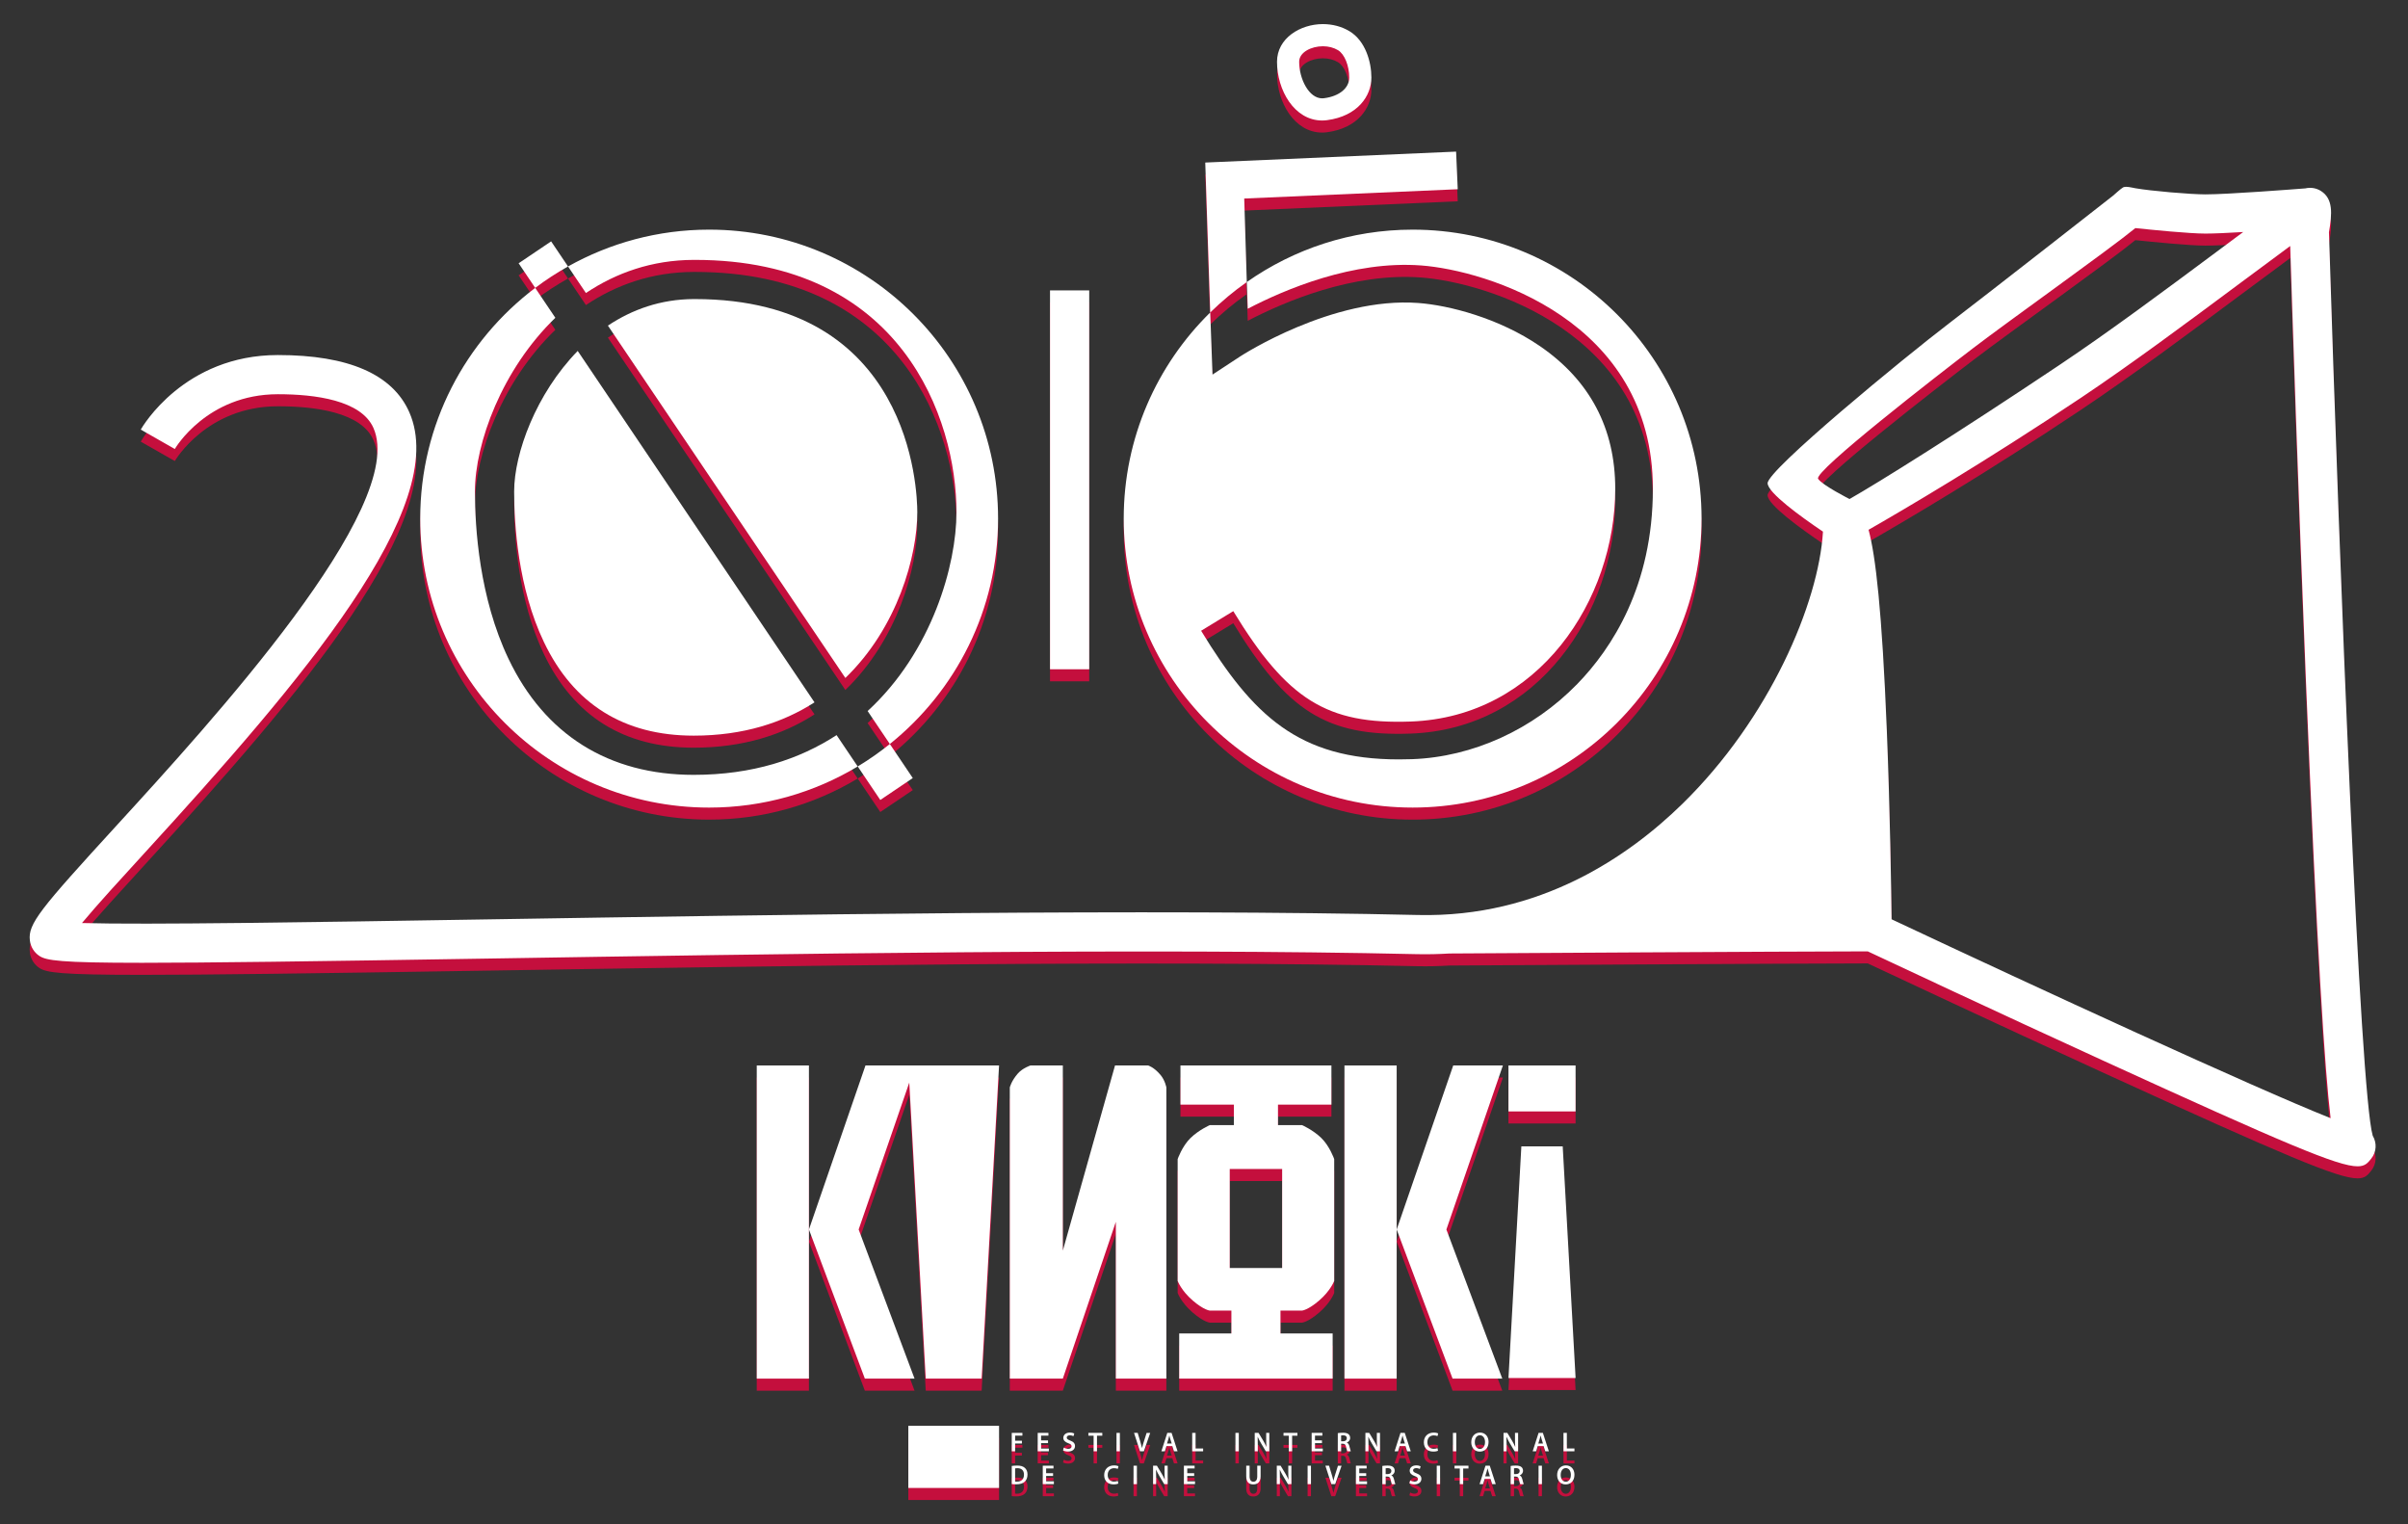<?xml version="1.0" encoding="utf-8"?>
<!-- Generator: Adobe Illustrator 16.0.0, SVG Export Plug-In . SVG Version: 6.00 Build 0)  -->
<!DOCTYPE svg PUBLIC "-//W3C//DTD SVG 1.1//EN" "http://www.w3.org/Graphics/SVG/1.1/DTD/svg11.dtd">
<svg version="1.1" id="Layer_1" xmlns="http://www.w3.org/2000/svg" xmlns:xlink="http://www.w3.org/1999/xlink" x="0px" y="0px"
	 width="400px" height="253.176px" viewBox="0 0 400 253.176" enable-background="new 0 0 400 253.176" xml:space="preserve">
<rect x="0" y="0" width="400" height="253.176" fill="#333333" stroke="none"/>
<g>
	<g>
		<g>
			<path fill="#C40F3D" stroke="#000000" stroke-width="5" stroke-miterlimit="10" d="M308.355,96.871"/>
		</g>
	</g>
	<g>
		<g>
			<g>
				<rect x="125.707" y="178.966" fill="#C40F3D" width="8.666" height="52.012"/>
			</g>
		</g>
		<g>
			<g>
				<polygon fill="#C40F3D" points="143.767,178.966 134.373,206.209 143.665,230.978 151.919,230.978 142.634,206.209 
					152.023,178.966 				"/>
			</g>
		</g>
		<g>
			<g>
				<path fill="#C40F3D" d="M176.55,178.966v30.751l8.668-30.751h5.503c0,0,0.957,0.258,2.065,1.582
					c0.748,0.891,0.961,2.062,0.961,2.062v48.363h-8.391v-26.039l-8.807,26.039h-8.808V182.61c0,0,0.25-1.068,1.333-2.308
					c0.825-0.938,2.11-1.339,2.11-1.339L176.55,178.966L176.55,178.966z"/>
			</g>
		</g>
		<g>
			<g>
				<path fill="#C40F3D" d="M216.291,219.676c0,0,0.979-0.079,2.809-1.647c1.957-1.678,2.528-3.287,2.528-3.287v-20.227
					c0,0-0.737-2.136-2.14-3.502c-1.385-1.35-3.197-2.141-3.197-2.141h-4.001v-3.407h8.877v-6.499H208.63h-12.541v6.499h8.875v3.407
					h-4c0,0-1.813,0.791-3.201,2.141c-1.399,1.366-2.139,3.502-2.139,3.502v20.227c0,0,0.573,1.609,2.53,3.287
					c1.828,1.568,2.811,1.647,2.811,1.647h3.585v3.802h-8.67v7.5h12.75h12.741v-7.5h-8.667v-3.802H216.291z M208.63,212.606h-4.354
					v-16.445h4.354h4.351v16.445H208.63z"/>
			</g>
		</g>
		<g>
			<g>
				<rect x="223.332" y="178.966" fill="#C40F3D" width="8.674" height="52.012"/>
			</g>
		</g>
		<g>
			<g>
				<polygon fill="#C40F3D" points="241.398,178.966 232.006,206.209 241.293,230.978 249.55,230.978 240.264,206.209 
					249.65,178.966 				"/>
			</g>
		</g>
		<g>
			<g>
				<polygon fill="#C40F3D" points="165.957,178.966 150.885,178.966 153.778,230.978 163.064,230.978 				"/>
			</g>
		</g>
		<g>
			<g>
				<rect x="150.885" y="238.815" fill="#C40F3D" width="15.071" height="10.32"/>
			</g>
		</g>
		<g>
			<g>
				<polygon fill="#C40F3D" points="250.576,230.872 261.727,230.872 259.586,192.401 252.717,192.401 				"/>
			</g>
		</g>
		<g>
			<g>
				<rect x="250.576" y="178.966" fill="#C40F3D" width="11.148" height="7.633"/>
			</g>
		</g>
		<g>
			<g>
				<g>
					<path fill="#C40F3D" d="M168.066,239.99h1.767v0.454h-1.209v0.848h1.126v0.458h-1.126v1.299h-0.558V239.99z"/>
				</g>
			</g>
			<g>
				<g>
					<path fill="#C40F3D" d="M174.092,241.688h-1.155v0.901h1.291v0.457h-1.851v-3.06h1.779v0.457h-1.219v0.793h1.155V241.688
						L174.092,241.688z"/>
				</g>
			</g>
			<g>
				<g>
					<path fill="#C40F3D" d="M176.707,242.438c0.181,0.104,0.455,0.197,0.74,0.197c0.36,0,0.559-0.169,0.559-0.421
						c0-0.231-0.154-0.366-0.545-0.507c-0.505-0.182-0.829-0.451-0.829-0.891c0-0.5,0.42-0.881,1.083-0.881
						c0.332,0,0.578,0.07,0.735,0.152l-0.137,0.45c-0.107-0.062-0.323-0.146-0.607-0.146c-0.354,0-0.509,0.19-0.509,0.369
						c0,0.234,0.175,0.346,0.583,0.504c0.532,0.2,0.792,0.469,0.792,0.909c0,0.487-0.372,0.915-1.163,0.915
						c-0.32,0-0.659-0.091-0.825-0.189L176.707,242.438z"/>
				</g>
			</g>
			<g>
				<g>
					<path fill="#C40F3D" d="M181.665,240.457h-0.871v-0.467h2.312v0.467h-0.881v2.592h-0.56V240.457z"/>
				</g>
			</g>
			<g>
				<g>
					<path fill="#C40F3D" d="M186.024,239.99v3.059h-0.556v-3.059H186.024z"/>
				</g>
			</g>
			<g>
				<g>
					<path fill="#C40F3D" d="M189.366,243.049l-0.988-3.059h0.607l0.418,1.388c0.116,0.389,0.215,0.745,0.299,1.115h0.01
						c0.082-0.363,0.19-0.734,0.312-1.104l0.445-1.398h0.596l-1.057,3.06L189.366,243.049L189.366,243.049z"/>
				</g>
			</g>
			<g>
				<g>
					<path fill="#C40F3D" d="M193.763,242.183l-0.265,0.866h-0.578l0.982-3.059h0.715l0.993,3.059h-0.598l-0.277-0.866H193.763z
						 M194.638,241.759l-0.239-0.754c-0.061-0.188-0.109-0.395-0.156-0.568h-0.009c-0.043,0.176-0.09,0.39-0.145,0.568l-0.237,0.754
						H194.638z"/>
				</g>
			</g>
			<g>
				<g>
					<path fill="#C40F3D" d="M198.04,239.99h0.561v2.59h1.255v0.469h-1.816V239.99L198.04,239.99z"/>
				</g>
			</g>
			<g>
				<g>
					<path fill="#C40F3D" d="M205.781,239.99v3.059h-0.559v-3.059H205.781z"/>
				</g>
			</g>
			<g>
				<g>
					<path fill="#C40F3D" d="M208.426,243.049v-3.059h0.635l0.789,1.312c0.203,0.344,0.383,0.695,0.523,1.026h0.007
						c-0.034-0.407-0.049-0.806-0.049-1.271v-1.066h0.519v3.06h-0.578l-0.799-1.343c-0.193-0.337-0.397-0.715-0.549-1.062
						l-0.014,0.006c0.021,0.397,0.025,0.802,0.025,1.306v1.095L208.426,243.049L208.426,243.049z"/>
				</g>
			</g>
			<g>
				<g>
					<path fill="#C40F3D" d="M214.082,240.457h-0.871v-0.467h2.309v0.467h-0.881v2.592h-0.557V240.457L214.082,240.457z"/>
				</g>
			</g>
			<g>
				<g>
					<path fill="#C40F3D" d="M219.594,241.688h-1.154v0.901h1.291v0.457h-1.848v-3.06h1.779v0.457h-1.225v0.793h1.154
						L219.594,241.688L219.594,241.688z"/>
				</g>
			</g>
			<g>
				<g>
					<path fill="#C40F3D" d="M222.225,240.028c0.209-0.034,0.521-0.062,0.844-0.062c0.443,0,0.742,0.069,0.945,0.242
						c0.168,0.142,0.264,0.356,0.264,0.614c0,0.398-0.268,0.662-0.553,0.767v0.015c0.217,0.082,0.35,0.297,0.424,0.59
						c0.099,0.384,0.18,0.734,0.24,0.854h-0.574c-0.045-0.09-0.119-0.341-0.207-0.721c-0.084-0.399-0.229-0.528-0.549-0.538h-0.281
						v1.259h-0.553V240.028L222.225,240.028z M222.777,241.383h0.334c0.375,0,0.613-0.196,0.613-0.504
						c0-0.336-0.238-0.491-0.604-0.491c-0.177,0-0.291,0.016-0.343,0.027V241.383z"/>
				</g>
			</g>
			<g>
				<g>
					<path fill="#C40F3D" d="M226.812,243.049v-3.059h0.635l0.789,1.312c0.205,0.344,0.383,0.695,0.522,1.026h0.009
						c-0.035-0.407-0.053-0.806-0.053-1.271v-1.066h0.521v3.06h-0.575l-0.802-1.343c-0.195-0.337-0.398-0.715-0.549-1.062
						l-0.015,0.006c0.021,0.397,0.026,0.802,0.026,1.306v1.095L226.812,243.049L226.812,243.049z"/>
				</g>
			</g>
			<g>
				<g>
					<path fill="#C40F3D" d="M232.498,242.183l-0.264,0.866h-0.575l0.979-3.059h0.711l0.996,3.059h-0.601l-0.278-0.866H232.498z
						 M233.375,241.759l-0.24-0.754c-0.06-0.188-0.109-0.395-0.154-0.568h-0.008c-0.048,0.176-0.093,0.39-0.146,0.568l-0.237,0.754
						H233.375z"/>
				</g>
			</g>
			<g>
				<g>
					<path fill="#C40F3D" d="M238.875,242.959c-0.133,0.065-0.424,0.136-0.792,0.136c-0.974,0-1.562-0.605-1.562-1.541
						c0-1.008,0.696-1.613,1.636-1.613c0.366,0,0.63,0.074,0.745,0.137l-0.121,0.445c-0.146-0.063-0.35-0.119-0.602-0.119
						c-0.623,0-1.072,0.39-1.072,1.127c0,0.67,0.395,1.103,1.064,1.103c0.229,0,0.467-0.045,0.611-0.11L238.875,242.959z"/>
				</g>
			</g>
			<g>
				<g>
					<path fill="#C40F3D" d="M241.911,239.99v3.059h-0.56v-3.059H241.911z"/>
				</g>
			</g>
			<g>
				<g>
					<path fill="#C40F3D" d="M247.27,241.485c0,1.029-0.623,1.613-1.469,1.613c-0.861,0-1.406-0.66-1.406-1.558
						c0-0.942,0.588-1.604,1.455-1.604C246.741,239.938,247.27,240.615,247.27,241.485z M244.982,241.531
						c0,0.622,0.316,1.116,0.853,1.116c0.539,0,0.847-0.5,0.847-1.14c0-0.579-0.285-1.122-0.847-1.122
						C245.279,240.388,244.982,240.901,244.982,241.531z"/>
				</g>
			</g>
			<g>
				<g>
					<path fill="#C40F3D" d="M249.754,243.049v-3.059h0.635l0.791,1.312c0.203,0.344,0.381,0.695,0.521,1.026h0.008
						c-0.034-0.407-0.05-0.806-0.05-1.271v-1.066h0.519v3.06h-0.574l-0.804-1.343c-0.192-0.337-0.397-0.715-0.548-1.062
						l-0.014,0.006c0.021,0.397,0.027,0.802,0.027,1.306v1.095L249.754,243.049L249.754,243.049z"/>
				</g>
			</g>
			<g>
				<g>
					<path fill="#C40F3D" d="M255.438,242.183l-0.265,0.866h-0.577l0.981-3.059h0.713l0.996,3.059h-0.599l-0.278-0.866H255.438z
						 M256.312,241.759l-0.238-0.754c-0.059-0.188-0.108-0.395-0.154-0.568h-0.012c-0.045,0.176-0.088,0.39-0.145,0.568
						l-0.234,0.754H256.312z"/>
				</g>
			</g>
			<g>
				<g>
					<path fill="#C40F3D" d="M259.714,239.99h0.56v2.59h1.262v0.469h-1.819L259.714,239.99L259.714,239.99z"/>
				</g>
			</g>
			<g>
				<g>
					<path fill="#C40F3D" d="M168.066,245.478c0.244-0.037,0.558-0.062,0.89-0.062c0.573,0,0.968,0.118,1.247,0.354
						c0.299,0.242,0.479,0.604,0.479,1.125c0,0.547-0.186,0.955-0.479,1.217c-0.301,0.277-0.787,0.418-1.384,0.418
						c-0.328,0-0.572-0.018-0.753-0.041V245.478L168.066,245.478z M168.624,248.072c0.076,0.012,0.195,0.012,0.308,0.012
						c0.729,0.006,1.163-0.396,1.163-1.168c0.002-0.679-0.388-1.063-1.087-1.063c-0.178,0-0.308,0.016-0.383,0.029L168.624,248.072
						L168.624,248.072z"/>
				</g>
			</g>
			<g>
				<g>
					<path fill="#C40F3D" d="M174.929,247.142h-1.154v0.896h1.29v0.462h-1.849v-3.061h1.78v0.457h-1.221v0.789h1.154V247.142z"/>
				</g>
			</g>
			<g>
				<g>
					<path fill="#C40F3D" d="M185.77,248.406c-0.133,0.067-0.42,0.137-0.79,0.137c-0.972,0-1.561-0.604-1.561-1.539
						c0-1.008,0.698-1.614,1.634-1.614c0.367,0,0.63,0.075,0.744,0.135l-0.122,0.445c-0.146-0.062-0.346-0.117-0.599-0.117
						c-0.624,0-1.072,0.393-1.072,1.125c0,0.674,0.395,1.104,1.064,1.104c0.229,0,0.464-0.044,0.611-0.114L185.77,248.406z"/>
				</g>
			</g>
			<g>
				<g>
					<path fill="#C40F3D" d="M188.855,245.438v3.061h-0.56v-3.061H188.855z"/>
				</g>
			</g>
			<g>
				<g>
					<path fill="#C40F3D" d="M191.542,248.499v-3.061h0.634l0.789,1.312c0.206,0.341,0.384,0.691,0.524,1.023h0.008
						c-0.036-0.407-0.049-0.803-0.049-1.271v-1.063h0.518v3.06h-0.578l-0.798-1.345c-0.192-0.338-0.4-0.715-0.55-1.059l-0.013,0.004
						c0.022,0.396,0.027,0.801,0.027,1.303v1.097L191.542,248.499L191.542,248.499z"/>
				</g>
			</g>
			<g>
				<g>
					<path fill="#C40F3D" d="M198.368,247.142h-1.149v0.896h1.288v0.462h-1.846v-3.061h1.779v0.457h-1.221v0.789h1.149V247.142
						L198.368,247.142z"/>
				</g>
			</g>
			<g>
				<g>
					<path fill="#C40F3D" d="M207.574,245.438v1.781c0,0.6,0.25,0.879,0.628,0.879c0.401,0,0.644-0.279,0.644-0.879v-1.781h0.559
						v1.746c0,0.941-0.486,1.362-1.221,1.362c-0.709,0-1.168-0.396-1.168-1.356v-1.752H207.574z"/>
				</g>
			</g>
			<g>
				<g>
					<path fill="#C40F3D" d="M212.092,248.499v-3.061h0.637l0.791,1.312c0.203,0.341,0.381,0.691,0.523,1.023h0.007
						c-0.034-0.407-0.048-0.803-0.048-1.271v-1.063h0.516v3.06h-0.578l-0.797-1.345c-0.195-0.338-0.401-0.715-0.55-1.059
						l-0.013,0.004c0.021,0.396,0.025,0.801,0.025,1.303v1.097L212.092,248.499L212.092,248.499z"/>
				</g>
			</g>
			<g>
				<g>
					<path fill="#C40F3D" d="M217.768,245.438v3.061h-0.557v-3.061H217.768z"/>
				</g>
			</g>
			<g>
				<g>
					<path fill="#C40F3D" d="M221.152,248.499l-0.987-3.061h0.608l0.42,1.39c0.115,0.385,0.219,0.744,0.3,1.114h0.007
						c0.082-0.363,0.191-0.732,0.312-1.104l0.444-1.396h0.599l-1.062,3.059L221.152,248.499L221.152,248.499z"/>
				</g>
			</g>
			<g>
				<g>
					<path fill="#C40F3D" d="M226.947,247.142h-1.153v0.896h1.29v0.462h-1.85v-3.061h1.781v0.457h-1.224v0.789h1.151v0.455h0.004
						V247.142z"/>
				</g>
			</g>
			<g>
				<g>
					<path fill="#C40F3D" d="M229.625,245.478c0.207-0.037,0.521-0.062,0.846-0.062c0.438,0,0.738,0.072,0.943,0.246
						c0.167,0.139,0.263,0.354,0.263,0.611c0,0.396-0.27,0.664-0.555,0.771v0.013c0.217,0.084,0.351,0.295,0.425,0.592
						c0.098,0.381,0.18,0.731,0.242,0.854h-0.577c-0.046-0.092-0.116-0.342-0.204-0.725c-0.085-0.397-0.23-0.527-0.549-0.535h-0.281
						v1.26h-0.553V245.478L229.625,245.478z M230.178,246.833h0.331c0.377,0,0.613-0.201,0.613-0.504
						c0-0.337-0.235-0.492-0.599-0.492c-0.176,0-0.289,0.016-0.348,0.028L230.178,246.833L230.178,246.833z"/>
				</g>
			</g>
			<g>
				<g>
					<path fill="#C40F3D" d="M234.243,247.892c0.181,0.104,0.45,0.192,0.735,0.192c0.36,0,0.561-0.166,0.561-0.417
						c0-0.23-0.152-0.369-0.543-0.509c-0.504-0.183-0.826-0.45-0.826-0.892c0-0.5,0.417-0.879,1.081-0.879
						c0.33,0,0.576,0.072,0.735,0.151l-0.137,0.45c-0.109-0.062-0.322-0.146-0.609-0.146c-0.354,0-0.51,0.192-0.51,0.369
						c0,0.234,0.179,0.344,0.588,0.505c0.531,0.201,0.791,0.468,0.791,0.907c0,0.49-0.373,0.917-1.164,0.917
						c-0.322,0-0.658-0.09-0.827-0.19L234.243,247.892z"/>
				</g>
			</g>
			<g>
				<g>
					<path fill="#C40F3D" d="M239.217,245.438v3.061h-0.556v-3.061H239.217z"/>
				</g>
			</g>
			<g>
				<g>
					<path fill="#C40F3D" d="M242.491,245.903h-0.872v-0.465h2.311v0.465h-0.878v2.596h-0.561V245.903z"/>
				</g>
			</g>
			<g>
				<g>
					<path fill="#C40F3D" d="M246.619,247.629l-0.262,0.87h-0.58l0.981-3.061h0.712l0.994,3.061h-0.596l-0.279-0.87H246.619z
						 M247.498,247.21l-0.241-0.757c-0.062-0.187-0.11-0.394-0.155-0.571h-0.009c-0.047,0.18-0.095,0.393-0.146,0.571l-0.238,0.757
						H247.498z"/>
				</g>
			</g>
			<g>
				<g>
					<path fill="#C40F3D" d="M250.941,245.478c0.209-0.037,0.521-0.062,0.846-0.062c0.439,0,0.738,0.072,0.943,0.246
						c0.168,0.139,0.265,0.354,0.265,0.611c0,0.396-0.271,0.664-0.554,0.771v0.013c0.218,0.084,0.348,0.295,0.426,0.592
						c0.096,0.381,0.178,0.731,0.24,0.854h-0.573c-0.05-0.092-0.121-0.342-0.205-0.725c-0.088-0.397-0.233-0.527-0.552-0.535h-0.279
						v1.26h-0.557V245.478L250.941,245.478z M251.498,246.833h0.329c0.379,0,0.614-0.201,0.614-0.504
						c0-0.337-0.235-0.492-0.604-0.492c-0.174,0-0.286,0.016-0.34,0.028L251.498,246.833L251.498,246.833z"/>
				</g>
			</g>
			<g>
				<g>
					<path fill="#C40F3D" d="M256.133,245.438v3.061h-0.559v-3.061H256.133z"/>
				</g>
			</g>
			<g>
				<g>
					<path fill="#C40F3D" d="M261.536,246.937c0,1.025-0.623,1.611-1.466,1.611c-0.864,0-1.409-0.658-1.409-1.561
						c0-0.938,0.591-1.6,1.453-1.6C261.009,245.39,261.536,246.062,261.536,246.937z M259.252,246.981
						c0,0.619,0.312,1.117,0.85,1.117c0.541,0,0.842-0.502,0.842-1.145c0-0.573-0.282-1.119-0.842-1.119
						C259.547,245.837,259.252,246.353,259.252,246.981z"/>
				</g>
			</g>
		</g>
	</g>
	<g>
		<path fill="#C40F3D" d="M115.232,130.697c-14.104,0-24.739-6.661-30.751-19.25c-4.863-10.175-5.586-21.793-5.586-27.812
			c0-8.066,4.537-20.347,13.357-28.854l-3.347-4.965c-11.6,8.76-19.1,22.662-19.1,38.32c0,26.506,21.488,47.995,47.993,47.995
			c9.026,0,17.467-2.496,24.68-6.828l-3.509-5.209C132.81,128.103,125.007,130.697,115.232,130.697z"/>
		<path fill="#C40F3D" d="M115.435,51.673h-0.194c-5.473,0.019-10.238,1.727-14.259,4.409l39.441,58.52
			c8.674-8.363,11.951-20.266,11.951-27.531C152.374,83.45,151.336,51.673,115.435,51.673z"/>
		<path fill="#C40F3D" d="M85.406,83.635c0,5.469,0.643,15.993,4.947,25.007c4.925,10.312,13.297,15.541,24.879,15.541
			c8.249,0,14.849-2.171,20.067-5.53L95.964,60.286C89.048,67.382,85.406,77.279,85.406,83.635z"/>
		<path fill="#C40F3D" d="M165.793,88.135c0-26.506-21.488-47.994-47.995-47.994c-8.516,0-16.505,2.228-23.44,6.115l2.972,4.411
			c4.987-3.34,10.955-5.482,17.891-5.503h0.214c34.296,0,43.448,26.343,43.448,41.907c0,8.735-4.031,23.169-14.76,33.025
			l3.692,5.476C158.772,116.777,165.793,103.279,165.793,88.135z"/>
		<path fill="#C40F3D" d="M146.228,134.868l5.397-3.641l-3.811-5.655c-1.691,1.358-3.472,2.608-5.337,3.729L146.228,134.868z"/>
		<path fill="#C40F3D" d="M91.55,42.088l-5.398,3.64l2.753,4.087c1.73-1.307,3.554-2.491,5.453-3.559L91.55,42.088z"/>
	</g>
	<g>
		<g>
			<rect x="174.421" y="50.232" fill="#C40F3D" width="6.511" height="62.926"/>
		</g>
	</g>
	<g>
		<path fill="#C40F3D" d="M234.658,40.143c-10.256,0-19.751,3.225-27.551,8.705l0.164,4.432c6.145-3.206,17.492-8.036,28.816-7.188
			c10.702,0.803,38.477,9.035,38.477,37.101c0,16.11-6.822,26.511-12.545,32.398c-7.371,7.583-17.381,12.141-27.455,12.5
			c-0.741,0.025-1.473,0.039-2.183,0.039c-16.694,0.002-24.286-7.312-32.86-21.366l5.341-3.257
			c8.974,14.714,15.562,18.829,29.478,18.333c21.265-0.757,33.972-20.245,33.972-38.648c0-10.048-4.217-18.028-12.533-23.719
			c-6.825-4.668-15.125-6.77-20.156-7.147c-14.264-1.085-29.423,8.751-29.573,8.85l-4.636,3.041l-0.379-10.318
			c-8.865,8.708-14.37,20.826-14.37,34.237c0,26.506,21.487,47.997,47.994,47.997c26.506,0,47.993-21.488,47.993-47.997
			C282.652,61.627,261.164,40.143,234.658,40.143z"/>
		<path fill="#C40F3D" d="M206.682,34.975l35.467-1.544l-0.271-6.248l-41.669,1.816l0.829,24.901
			c1.882-1.846,3.913-3.535,6.073-5.052L206.682,34.975z"/>
	</g>
	<path fill="#C40F3D" d="M394.137,190.622c-2.135-7.415-5.5-93.406-7.265-150.055c0.534-3.099,0.715-5.564-1.353-6.859
		c-0.774-0.484-1.692-0.624-2.562-0.421c-2.185,0.17-12.95,0.997-16.604,0.997c-2.516,0-9.104-0.569-11.647-1.019
		c-0.499-0.087-1.55-0.378-2.021-0.149c-0.311,0.149-1.651,1.361-1.651,1.361c-0.199,0.164-20.429,15.997-27.159,21.139
		c-7.79,5.947-30.25,24.432-30.25,26.635c0,1.578,5.509,5.561,9.195,8.048c-0.705,11.819-8.832,31.014-23.365,45.223
		c-8.871,8.672-23.635,18.92-43.904,18.449c-45.024-1.033-105.879-0.055-154.774,0.731c-28.972,0.467-56.614,0.911-67.158,0.603
		c2.464-2.968,6.522-7.404,10.488-11.738c25.99-28.404,50.787-57.446,43.881-73.108c-2.776-6.3-10.112-9.492-21.805-9.492
		c-0.012,0-0.026,0-0.038,0C30.61,60.977,23.668,72.842,23.381,73.35l5.657,3.223c0.051-0.092,5.313-9.089,17.113-9.096
		c0.013,0,0.025,0,0.034,0c6.111,0,13.808,0.977,15.85,5.607c5.767,13.091-26.986,48.883-42.728,66.089
		c-12.67,13.848-14.679,16.271-14.345,19.029c0.127,1.052,0.699,1.984,1.571,2.564c1.144,0.765,3.438,1.147,17.048,1.147
		c10.609,0,28.107-0.233,57.302-0.702c48.841-0.783,109.626-1.76,154.52-0.734c1.828,0.039,3.609-0.006,5.354-0.11
		c1.568-0.013,56.667-0.343,69.501-0.354c3.586,1.688,21.367,10.036,39.077,18.135c30.368,13.888,39.04,17.566,42.285,17.566
		c1.262,0,1.703-0.557,2.28-1.287C394.777,193.315,394.852,191.847,394.137,190.622z M302.01,81.521
		c-0.762-1.219,19.809-17.16,25.819-21.748c5.996-4.58,22.626-16.39,26.882-19.888c2.779,0.292,8.999,0.911,11.646,0.911
		c1.426,0,3.758-0.109,6.269-0.26c-1.479,1.096-2.951,2.191-4.409,3.276c-8.789,6.539-17.879,13.298-26.146,18.829
		c-16.918,11.322-30.139,19.571-34.84,22.241C307.23,84.882,302.668,82.571,302.01,81.521z M310.984,156.76h-0.002l0,0H310.984z
		 M314.216,154.685c-0.059-4.939-0.26-18.102-0.788-31.304c-0.805-20.037-1.869-29.097-3.035-33.387
		c5.565-3.185,19.246-11.196,35.303-21.939c8.398-5.624,17.555-12.435,26.408-19.02c2.75-2.042,5.555-4.13,8.328-6.174
		c0.282,8.834,1.315,40.47,2.61,72.101c1.875,45.84,3.142,64.699,4.103,72.758C374.415,182.651,338.398,166.06,314.216,154.685z"/>
	<g>
		<g>
			<path fill="#C40F3D" d="M219.625,22.016c-4.63,0-7.496-5.064-7.496-9.756c0-3.916,3.871-6.256,7.613-6.256
				c1.605,0,3.133,0.406,4.412,1.175c2.695,1.617,3.652,5.161,3.652,7.705c0,3.041-2.275,6.409-7.361,7.077
				C220.173,21.997,219.896,22.016,219.625,22.016z M219.742,9.684c-1.893,0-3.934,0.984-3.934,2.576
				c0,2.868,1.633,6.075,3.814,6.075c0.109,0,0.227-0.008,0.342-0.023c2.527-0.332,4.159-1.678,4.159-3.429
				c0-1.988-0.783-3.901-1.863-4.55C221.552,9.909,220.682,9.684,219.742,9.684z"/>
		</g>
	</g>
</g>
<g>
	<g>
		<g>
			<path fill="#FFFFFF" stroke="#000000" stroke-width="5" stroke-miterlimit="10" d="M308.355,94.869"/>
		</g>
	</g>
	<g>
		<g>
			<g>
				<rect x="125.707" y="176.964" fill="#FFFFFF" width="8.666" height="52.011"/>
			</g>
		</g>
		<g>
			<g>
				<polygon fill="#FFFFFF" points="143.767,176.964 134.373,204.207 143.665,228.975 151.919,228.975 142.634,204.207 
					152.023,176.964 				"/>
			</g>
		</g>
		<g>
			<g>
				<path fill="#FFFFFF" d="M176.55,176.964v30.751l8.668-30.751h5.503c0,0,0.957,0.257,2.065,1.582
					c0.748,0.89,0.961,2.063,0.961,2.063v48.363h-8.391v-26.039l-8.807,26.039h-8.808v-48.363c0,0,0.25-1.069,1.333-2.309
					c0.825-0.938,2.11-1.339,2.11-1.339L176.55,176.964L176.55,176.964z"/>
			</g>
		</g>
		<g>
			<g>
				<path fill="#FFFFFF" d="M216.291,217.674c0,0,0.979-0.08,2.809-1.648c1.957-1.678,2.528-3.287,2.528-3.287v-20.227
					c0,0-0.737-2.135-2.14-3.501c-1.385-1.35-3.197-2.141-3.197-2.141h-4.001v-3.407h8.877v-6.499H208.63h-12.541v6.499h8.875v3.407
					h-4c0,0-1.814,0.791-3.201,2.141c-1.399,1.366-2.139,3.501-2.139,3.501v20.227c0,0,0.573,1.609,2.53,3.287
					c1.828,1.568,2.811,1.648,2.811,1.648h3.585v3.801h-8.67v7.5h12.75h12.741v-7.5h-8.667v-3.801H216.291z M208.63,210.605h-4.354
					v-16.446h4.354h4.351v16.446H208.63z"/>
			</g>
		</g>
		<g>
			<g>
				<rect x="223.332" y="176.964" fill="#FFFFFF" width="8.674" height="52.011"/>
			</g>
		</g>
		<g>
			<g>
				<polygon fill="#FFFFFF" points="241.398,176.964 232.006,204.207 241.293,228.975 249.55,228.975 240.264,204.207 
					249.65,176.964 				"/>
			</g>
		</g>
		<g>
			<g>
				<polygon fill="#FFFFFF" points="165.957,176.964 150.885,176.964 153.778,228.975 163.064,228.975 				"/>
			</g>
		</g>
		<g>
			<g>
				<rect x="150.885" y="236.814" fill="#FFFFFF" width="15.071" height="10.319"/>
			</g>
		</g>
		<g>
			<g>
				<polygon fill="#FFFFFF" points="250.576,228.87 261.727,228.87 259.586,190.4 252.717,190.4 				"/>
			</g>
		</g>
		<g>
			<g>
				<rect x="250.576" y="176.964" fill="#FFFFFF" width="11.148" height="7.632"/>
			</g>
		</g>
		<g>
			<g>
				<g>
					<path fill="#FFFFFF" d="M168.066,237.988h1.767v0.455h-1.209v0.847h1.126v0.458h-1.126v1.299h-0.558V237.988z"/>
				</g>
			</g>
			<g>
				<g>
					<path fill="#FFFFFF" d="M174.092,239.688h-1.155v0.901h1.291v0.457h-1.851v-3.06h1.779v0.457h-1.219v0.793h1.155V239.688
						L174.092,239.688z"/>
				</g>
			</g>
			<g>
				<g>
					<path fill="#FFFFFF" d="M176.707,240.438c0.181,0.104,0.455,0.196,0.74,0.196c0.36,0,0.559-0.168,0.559-0.42
						c0-0.231-0.154-0.366-0.545-0.507c-0.505-0.182-0.829-0.451-0.829-0.891c0-0.5,0.42-0.881,1.083-0.881
						c0.332,0,0.578,0.07,0.735,0.152l-0.137,0.45c-0.107-0.062-0.323-0.146-0.607-0.146c-0.354,0-0.509,0.19-0.509,0.369
						c0,0.234,0.175,0.346,0.583,0.504c0.532,0.2,0.792,0.469,0.792,0.909c0,0.487-0.372,0.915-1.163,0.915
						c-0.32,0-0.659-0.091-0.825-0.189L176.707,240.438z"/>
				</g>
			</g>
			<g>
				<g>
					<path fill="#FFFFFF" d="M181.665,238.455h-0.871v-0.467h2.312v0.467h-0.881v2.592h-0.56V238.455z"/>
				</g>
			</g>
			<g>
				<g>
					<path fill="#FFFFFF" d="M186.024,237.988v3.059h-0.556v-3.059H186.024z"/>
				</g>
			</g>
			<g>
				<g>
					<path fill="#FFFFFF" d="M189.366,241.047l-0.988-3.059h0.607l0.418,1.388c0.116,0.388,0.215,0.745,0.299,1.115h0.01
						c0.082-0.363,0.19-0.734,0.312-1.104l0.445-1.398h0.596l-1.057,3.061L189.366,241.047L189.366,241.047z"/>
				</g>
			</g>
			<g>
				<g>
					<path fill="#FFFFFF" d="M193.763,240.18l-0.265,0.867h-0.578l0.982-3.059h0.715l0.993,3.059h-0.598l-0.277-0.867H193.763z
						 M194.638,239.757l-0.239-0.754c-0.061-0.187-0.109-0.394-0.156-0.569h-0.009c-0.043,0.176-0.09,0.391-0.145,0.569
						l-0.237,0.754H194.638z"/>
				</g>
			</g>
			<g>
				<g>
					<path fill="#FFFFFF" d="M198.04,237.988h0.56v2.59h1.256v0.469h-1.816V237.988z"/>
				</g>
			</g>
			<g>
				<g>
					<path fill="#FFFFFF" d="M205.781,237.988v3.059h-0.559v-3.059H205.781z"/>
				</g>
			</g>
			<g>
				<g>
					<path fill="#FFFFFF" d="M208.426,241.047v-3.059h0.635l0.789,1.312c0.203,0.343,0.383,0.695,0.523,1.026h0.007
						c-0.034-0.407-0.049-0.805-0.049-1.271v-1.066h0.519v3.061h-0.578l-0.799-1.343c-0.193-0.337-0.397-0.715-0.549-1.062
						l-0.014,0.006c0.021,0.396,0.025,0.801,0.025,1.305v1.095L208.426,241.047L208.426,241.047z"/>
				</g>
			</g>
			<g>
				<g>
					<path fill="#FFFFFF" d="M214.082,238.455h-0.871v-0.467h2.309v0.467h-0.881v2.592h-0.557V238.455L214.082,238.455z"/>
				</g>
			</g>
			<g>
				<g>
					<path fill="#FFFFFF" d="M219.594,239.688h-1.154v0.901h1.291v0.457h-1.848v-3.06h1.779v0.457h-1.225v0.793h1.154
						L219.594,239.688L219.594,239.688z"/>
				</g>
			</g>
			<g>
				<g>
					<path fill="#FFFFFF" d="M222.225,238.027c0.209-0.035,0.521-0.062,0.844-0.062c0.443,0,0.742,0.069,0.945,0.242
						c0.168,0.143,0.264,0.355,0.264,0.613c0,0.398-0.268,0.662-0.553,0.768v0.016c0.217,0.082,0.35,0.297,0.424,0.59
						c0.099,0.383,0.18,0.733,0.24,0.854h-0.574c-0.045-0.09-0.119-0.341-0.207-0.721c-0.084-0.399-0.229-0.528-0.549-0.538h-0.281
						v1.259h-0.553V238.027L222.225,238.027z M222.777,239.381h0.334c0.375,0,0.613-0.197,0.613-0.504
						c0-0.336-0.238-0.492-0.604-0.492c-0.177,0-0.291,0.016-0.343,0.028V239.381z"/>
				</g>
			</g>
			<g>
				<g>
					<path fill="#FFFFFF" d="M226.812,241.047v-3.059h0.635l0.789,1.312c0.205,0.343,0.383,0.695,0.522,1.026h0.009
						c-0.035-0.407-0.053-0.805-0.053-1.271v-1.066h0.521v3.061h-0.575l-0.802-1.343c-0.195-0.337-0.398-0.715-0.549-1.062
						l-0.015,0.006c0.021,0.396,0.026,0.801,0.026,1.305v1.095L226.812,241.047L226.812,241.047z"/>
				</g>
			</g>
			<g>
				<g>
					<path fill="#FFFFFF" d="M232.498,240.18l-0.264,0.867h-0.575l0.979-3.059h0.711l0.996,3.059h-0.601l-0.278-0.867H232.498z
						 M233.375,239.757l-0.24-0.754c-0.06-0.187-0.109-0.394-0.154-0.569h-0.008c-0.048,0.176-0.093,0.391-0.146,0.569l-0.237,0.754
						H233.375z"/>
				</g>
			</g>
			<g>
				<g>
					<path fill="#FFFFFF" d="M238.875,240.957c-0.133,0.066-0.424,0.136-0.792,0.136c-0.974,0-1.562-0.606-1.562-1.542
						c0-1.007,0.696-1.613,1.636-1.613c0.366,0,0.63,0.074,0.745,0.138l-0.121,0.444c-0.146-0.062-0.35-0.119-0.602-0.119
						c-0.623,0-1.072,0.391-1.072,1.127c0,0.67,0.395,1.104,1.064,1.104c0.229,0,0.467-0.045,0.611-0.109L238.875,240.957z"/>
				</g>
			</g>
			<g>
				<g>
					<path fill="#FFFFFF" d="M241.911,237.988v3.059h-0.56v-3.059H241.911z"/>
				</g>
			</g>
			<g>
				<g>
					<path fill="#FFFFFF" d="M247.27,239.484c0,1.029-0.623,1.613-1.469,1.613c-0.861,0-1.406-0.66-1.406-1.559
						c0-0.941,0.588-1.604,1.455-1.604C246.741,237.938,247.27,238.613,247.27,239.484z M244.982,239.529
						c0,0.623,0.316,1.117,0.853,1.117c0.539,0,0.847-0.5,0.847-1.141c0-0.578-0.285-1.123-0.847-1.123
						C245.279,238.385,244.982,238.9,244.982,239.529z"/>
				</g>
			</g>
			<g>
				<g>
					<path fill="#FFFFFF" d="M249.754,241.047v-3.059h0.635l0.791,1.312c0.203,0.343,0.381,0.695,0.521,1.026h0.008
						c-0.034-0.407-0.05-0.805-0.05-1.271v-1.066h0.519v3.061h-0.574l-0.804-1.343c-0.192-0.337-0.397-0.715-0.548-1.062
						l-0.014,0.006c0.021,0.396,0.027,0.801,0.027,1.305v1.095L249.754,241.047L249.754,241.047z"/>
				</g>
			</g>
			<g>
				<g>
					<path fill="#FFFFFF" d="M255.438,240.18l-0.265,0.867h-0.577l0.981-3.059h0.713l0.996,3.059h-0.599l-0.278-0.867H255.438z
						 M256.312,239.757l-0.238-0.754c-0.059-0.187-0.108-0.394-0.154-0.569h-0.012c-0.045,0.176-0.088,0.391-0.145,0.569
						l-0.234,0.754H256.312z"/>
				</g>
			</g>
			<g>
				<g>
					<path fill="#FFFFFF" d="M259.714,237.988h0.56v2.59h1.262v0.469h-1.819L259.714,237.988L259.714,237.988z"/>
				</g>
			</g>
			<g>
				<g>
					<path fill="#FFFFFF" d="M168.066,243.477c0.244-0.037,0.558-0.062,0.89-0.062c0.573,0,0.968,0.118,1.247,0.354
						c0.299,0.241,0.479,0.604,0.479,1.125c0,0.547-0.186,0.955-0.479,1.217c-0.301,0.277-0.787,0.418-1.384,0.418
						c-0.328,0-0.572-0.018-0.753-0.041V243.477L168.066,243.477z M168.624,246.07c0.076,0.012,0.195,0.012,0.308,0.012
						c0.729,0.006,1.163-0.396,1.163-1.168c0.002-0.678-0.388-1.064-1.087-1.064c-0.178,0-0.308,0.017-0.383,0.03L168.624,246.07
						L168.624,246.07z"/>
				</g>
			</g>
			<g>
				<g>
					<path fill="#FFFFFF" d="M174.929,245.139h-1.154v0.896h1.29v0.462h-1.849v-3.06h1.78v0.457h-1.221v0.789h1.154V245.139z"/>
				</g>
			</g>
			<g>
				<g>
					<path fill="#FFFFFF" d="M185.77,246.404c-0.133,0.068-0.42,0.137-0.79,0.137c-0.972,0-1.561-0.605-1.561-1.539
						c0-1.008,0.698-1.615,1.634-1.615c0.367,0,0.63,0.076,0.744,0.135l-0.122,0.445c-0.146-0.062-0.346-0.117-0.599-0.117
						c-0.624,0-1.072,0.394-1.072,1.125c0,0.674,0.395,1.104,1.064,1.104c0.229,0,0.464-0.044,0.611-0.114L185.77,246.404z"/>
				</g>
			</g>
			<g>
				<g>
					<path fill="#FFFFFF" d="M188.855,243.438v3.061h-0.56v-3.061H188.855z"/>
				</g>
			</g>
			<g>
				<g>
					<path fill="#FFFFFF" d="M191.542,246.497v-3.06h0.634l0.789,1.312c0.206,0.341,0.384,0.692,0.524,1.024h0.008
						c-0.036-0.408-0.049-0.803-0.049-1.271v-1.064h0.518v3.061h-0.578l-0.798-1.346c-0.192-0.338-0.4-0.715-0.55-1.059
						l-0.013,0.004c0.022,0.396,0.027,0.801,0.027,1.303v1.098L191.542,246.497L191.542,246.497z"/>
				</g>
			</g>
			<g>
				<g>
					<path fill="#FFFFFF" d="M198.368,245.139h-1.149v0.896h1.288v0.462h-1.846v-3.06h1.779v0.457h-1.221v0.789h1.149V245.139
						L198.368,245.139z"/>
				</g>
			</g>
			<g>
				<g>
					<path fill="#FFFFFF" d="M207.574,243.438v1.78c0,0.601,0.25,0.88,0.628,0.88c0.401,0,0.644-0.279,0.644-0.88v-1.78h0.559v1.746
						c0,0.941-0.486,1.362-1.221,1.362c-0.709,0-1.168-0.396-1.168-1.356v-1.752H207.574z"/>
				</g>
			</g>
			<g>
				<g>
					<path fill="#FFFFFF" d="M212.092,246.497v-3.06h0.637l0.791,1.312c0.203,0.341,0.381,0.692,0.523,1.024h0.007
						c-0.034-0.408-0.048-0.803-0.048-1.271v-1.064h0.516v3.061h-0.578l-0.797-1.346c-0.195-0.338-0.401-0.715-0.55-1.059
						l-0.013,0.004c0.021,0.396,0.025,0.801,0.025,1.303v1.098L212.092,246.497L212.092,246.497z"/>
				</g>
			</g>
			<g>
				<g>
					<path fill="#FFFFFF" d="M217.768,243.438v3.061h-0.557v-3.061H217.768z"/>
				</g>
			</g>
			<g>
				<g>
					<path fill="#FFFFFF" d="M221.152,246.497l-0.987-3.06h0.608l0.42,1.389c0.115,0.385,0.219,0.744,0.3,1.115h0.007
						c0.082-0.364,0.191-0.733,0.312-1.104l0.444-1.397h0.599l-1.062,3.06L221.152,246.497L221.152,246.497z"/>
				</g>
			</g>
			<g>
				<g>
					<path fill="#FFFFFF" d="M226.947,245.139h-1.153v0.896h1.29v0.462h-1.85v-3.06h1.781v0.457h-1.224v0.789h1.151v0.455H226.947
						L226.947,245.139z"/>
				</g>
			</g>
			<g>
				<g>
					<path fill="#FFFFFF" d="M229.625,243.477c0.207-0.037,0.521-0.062,0.846-0.062c0.438,0,0.738,0.072,0.943,0.246
						c0.167,0.139,0.263,0.354,0.263,0.611c0,0.396-0.27,0.664-0.555,0.771v0.013c0.217,0.084,0.351,0.295,0.425,0.592
						c0.098,0.381,0.18,0.731,0.242,0.854h-0.577c-0.046-0.092-0.116-0.342-0.204-0.725c-0.085-0.397-0.23-0.527-0.549-0.535h-0.281
						v1.26h-0.553V243.477L229.625,243.477z M230.178,244.831h0.331c0.377,0,0.613-0.201,0.613-0.504
						c0-0.337-0.235-0.492-0.599-0.492c-0.176,0-0.289,0.015-0.348,0.028L230.178,244.831L230.178,244.831z"/>
				</g>
			</g>
			<g>
				<g>
					<path fill="#FFFFFF" d="M234.243,245.889c0.181,0.105,0.45,0.193,0.735,0.193c0.36,0,0.561-0.166,0.561-0.417
						c0-0.231-0.152-0.369-0.543-0.509c-0.504-0.182-0.826-0.45-0.826-0.891c0-0.5,0.417-0.881,1.081-0.881
						c0.33,0,0.576,0.073,0.735,0.152l-0.137,0.449c-0.109-0.061-0.322-0.146-0.609-0.146c-0.354,0-0.51,0.192-0.51,0.369
						c0,0.233,0.179,0.345,0.588,0.505c0.531,0.201,0.791,0.469,0.791,0.907c0,0.489-0.373,0.917-1.164,0.917
						c-0.322,0-0.658-0.09-0.827-0.189L234.243,245.889z"/>
				</g>
			</g>
			<g>
				<g>
					<path fill="#FFFFFF" d="M239.217,243.438v3.061h-0.556v-3.061H239.217z"/>
				</g>
			</g>
			<g>
				<g>
					<path fill="#FFFFFF" d="M242.491,243.902h-0.872v-0.465h2.311v0.465h-0.878v2.595h-0.561V243.902z"/>
				</g>
			</g>
			<g>
				<g>
					<path fill="#FFFFFF" d="M246.619,245.627l-0.262,0.87h-0.58l0.981-3.06h0.712l0.994,3.06h-0.596l-0.279-0.87H246.619z
						 M247.498,245.208l-0.241-0.757c-0.062-0.186-0.11-0.393-0.155-0.571h-0.009c-0.047,0.179-0.095,0.392-0.146,0.571
						l-0.238,0.757H247.498z"/>
				</g>
			</g>
			<g>
				<g>
					<path fill="#FFFFFF" d="M250.941,243.477c0.209-0.037,0.521-0.062,0.846-0.062c0.439,0,0.738,0.072,0.943,0.246
						c0.168,0.139,0.265,0.354,0.265,0.611c0,0.396-0.271,0.664-0.554,0.771v0.013c0.218,0.084,0.348,0.295,0.426,0.592
						c0.096,0.381,0.178,0.731,0.24,0.854h-0.573c-0.05-0.092-0.121-0.342-0.205-0.725c-0.088-0.397-0.233-0.527-0.552-0.535h-0.279
						v1.26h-0.557V243.477L250.941,243.477z M251.498,244.831h0.329c0.379,0,0.614-0.201,0.614-0.504
						c0-0.337-0.235-0.492-0.604-0.492c-0.174,0-0.286,0.015-0.34,0.028L251.498,244.831L251.498,244.831z"/>
				</g>
			</g>
			<g>
				<g>
					<path fill="#FFFFFF" d="M256.133,243.438v3.061h-0.559v-3.061H256.133z"/>
				</g>
			</g>
			<g>
				<g>
					<path fill="#FFFFFF" d="M261.536,244.936c0,1.025-0.623,1.611-1.466,1.611c-0.864,0-1.409-0.658-1.409-1.561
						c0-0.938,0.591-1.601,1.453-1.601C261.009,243.387,261.536,244.061,261.536,244.936z M259.252,244.98
						c0,0.619,0.312,1.117,0.85,1.117c0.541,0,0.842-0.502,0.842-1.146c0-0.573-0.282-1.119-0.842-1.119
						C259.547,243.835,259.252,244.352,259.252,244.98z"/>
				</g>
			</g>
		</g>
	</g>
	<g>
		<path fill="#FFFFFF" d="M115.232,128.695c-14.104,0-24.739-6.659-30.751-19.248c-4.863-10.175-5.586-21.793-5.586-27.812
			c0-8.066,4.537-20.347,13.357-28.854l-3.347-4.965c-11.6,8.76-19.1,22.662-19.1,38.32c0,26.506,21.488,47.995,47.993,47.995
			c9.026,0,17.467-2.496,24.68-6.828l-3.509-5.209C132.81,126.101,125.007,128.695,115.232,128.695z"/>
		<path fill="#FFFFFF" d="M115.435,49.673h-0.194c-5.473,0.019-10.238,1.727-14.259,4.409l39.441,58.52
			c8.674-8.363,11.951-20.266,11.951-27.531C152.374,81.448,151.336,49.673,115.435,49.673z"/>
		<path fill="#FFFFFF" d="M85.406,81.635c0,5.469,0.643,15.993,4.947,25.007c4.925,10.312,13.297,15.541,24.879,15.541
			c8.249,0,14.849-2.171,20.067-5.53L95.964,58.284C89.048,65.382,85.406,75.279,85.406,81.635z"/>
		<path fill="#FFFFFF" d="M165.793,86.135c0-26.506-21.488-47.994-47.995-47.994c-8.516,0-16.505,2.228-23.44,6.115l2.972,4.411
			c4.987-3.34,10.955-5.482,17.891-5.503h0.214c34.296,0,43.448,26.343,43.448,41.907c0,8.735-4.031,23.169-14.76,33.025
			l3.692,5.476C158.772,114.777,165.793,101.279,165.793,86.135z"/>
		<path fill="#FFFFFF" d="M146.228,132.866l5.397-3.64l-3.811-5.656c-1.691,1.358-3.472,2.608-5.337,3.729L146.228,132.866z"/>
		<path fill="#FFFFFF" d="M91.55,40.088l-5.398,3.64l2.753,4.087c1.73-1.307,3.554-2.491,5.453-3.559L91.55,40.088z"/>
	</g>
	<g>
		<g>
			<rect x="174.421" y="48.232" fill="#FFFFFF" width="6.511" height="62.926"/>
		</g>
	</g>
	<g>
		<path fill="#FFFFFF" d="M234.658,38.141c-10.256,0-19.751,3.225-27.551,8.705l0.164,4.432c6.145-3.206,17.492-8.036,28.816-7.188
			c10.702,0.803,38.477,9.035,38.477,37.101c0,16.11-6.822,26.511-12.545,32.398c-7.371,7.583-17.381,12.14-27.455,12.5
			c-0.741,0.025-1.473,0.039-2.183,0.039c-16.694,0.002-24.286-7.311-32.86-21.366l5.341-3.257
			c8.974,14.714,15.562,18.829,29.478,18.333c21.265-0.757,33.972-20.245,33.972-38.648c0-10.048-4.217-18.028-12.533-23.719
			c-6.825-4.668-15.125-6.77-20.156-7.147c-14.264-1.085-29.423,8.751-29.573,8.85l-4.636,3.041l-0.379-10.318
			c-8.865,8.708-14.37,20.826-14.37,34.237c0,26.506,21.487,47.995,47.994,47.995c26.506,0,47.993-21.488,47.993-47.995
			C282.652,59.627,261.164,38.141,234.658,38.141z"/>
		<path fill="#FFFFFF" d="M206.682,32.973l35.467-1.544l-0.271-6.248l-41.67,1.816l0.829,24.901
			c1.882-1.846,3.913-3.535,6.072-5.052L206.682,32.973z"/>
	</g>
	<path fill="#FFFFFF" d="M394.137,188.62c-2.135-7.415-5.5-93.404-7.265-150.053c0.534-3.099,0.715-5.564-1.353-6.859
		c-0.774-0.484-1.692-0.624-2.562-0.421c-2.185,0.17-12.95,0.997-16.604,0.997c-2.516,0-9.104-0.569-11.647-1.019
		c-0.499-0.087-1.55-0.378-2.021-0.149c-0.311,0.149-1.651,1.361-1.651,1.361c-0.199,0.164-20.429,15.997-27.159,21.139
		c-7.79,5.947-30.25,24.432-30.25,26.635c0,1.578,5.509,5.561,9.195,8.048c-0.705,11.819-8.832,31.014-23.365,45.223
		c-8.871,8.672-23.635,18.92-43.904,18.449c-45.024-1.033-105.879-0.055-154.774,0.731c-28.972,0.467-56.614,0.911-67.158,0.603
		c2.464-2.968,6.522-7.404,10.488-11.738c25.99-28.402,50.787-57.444,43.881-73.106c-2.776-6.3-10.112-9.492-21.805-9.492
		c-0.012,0-0.026,0-0.038,0c-15.535,0.007-22.477,11.874-22.764,12.38l5.657,3.223c0.051-0.092,5.313-9.089,17.113-9.096
		c0.013,0,0.025,0,0.034,0c6.111,0,13.808,0.977,15.85,5.607c5.767,13.091-26.986,48.883-42.728,66.089
		C6.637,151.018,4.628,153.441,4.962,156.2c0.127,1.052,0.699,1.985,1.571,2.565c1.144,0.764,3.438,1.146,17.048,1.146
		c10.609,0,28.107-0.232,57.302-0.702c48.841-0.784,109.626-1.76,154.52-0.733c1.828,0.039,3.609-0.006,5.354-0.111
		c1.568-0.012,56.667-0.342,69.501-0.354c3.586,1.688,21.367,10.035,39.077,18.135c30.368,13.887,39.04,17.565,42.285,17.565
		c1.262,0,1.703-0.558,2.28-1.288C394.777,191.314,394.852,189.844,394.137,188.62z M302.01,79.521
		c-0.762-1.219,19.809-17.16,25.819-21.748c5.996-4.58,22.626-16.39,26.882-19.888c2.779,0.292,8.999,0.911,11.646,0.911
		c1.426,0,3.758-0.109,6.269-0.26c-1.479,1.096-2.951,2.191-4.409,3.276c-8.789,6.539-17.879,13.298-26.146,18.829
		c-16.918,11.322-30.139,19.571-34.84,22.241C307.23,82.882,302.668,80.571,302.01,79.521z M310.984,154.758h-0.002l0,0H310.984z
		 M314.216,152.682c-0.059-4.938-0.26-18.101-0.788-31.303c-0.805-20.037-1.869-29.097-3.035-33.387
		c5.565-3.185,19.246-11.196,35.303-21.939c8.398-5.624,17.555-12.435,26.408-19.02c2.75-2.042,5.555-4.13,8.328-6.174
		c0.282,8.834,1.315,40.47,2.61,72.101c1.875,45.84,3.142,64.697,4.103,72.758C374.415,180.65,338.398,164.057,314.216,152.682z"/>
	<g>
		<g>
			<path fill="#FFFFFF" d="M219.625,20.014c-4.63,0-7.496-5.064-7.496-9.756c0-3.916,3.871-6.256,7.613-6.256
				c1.605,0,3.133,0.406,4.412,1.175c2.695,1.617,3.652,5.161,3.652,7.705c0,3.041-2.275,6.409-7.361,7.077
				C220.173,19.995,219.896,20.014,219.625,20.014z M219.742,7.682c-1.893,0-3.934,0.984-3.934,2.576
				c0,2.868,1.633,6.075,3.814,6.075c0.109,0,0.227-0.008,0.342-0.023c2.527-0.332,4.159-1.678,4.159-3.429
				c0-1.988-0.783-3.901-1.863-4.55C221.552,7.907,220.682,7.682,219.742,7.682z"/>
		</g>
	</g>
</g>
</svg>
